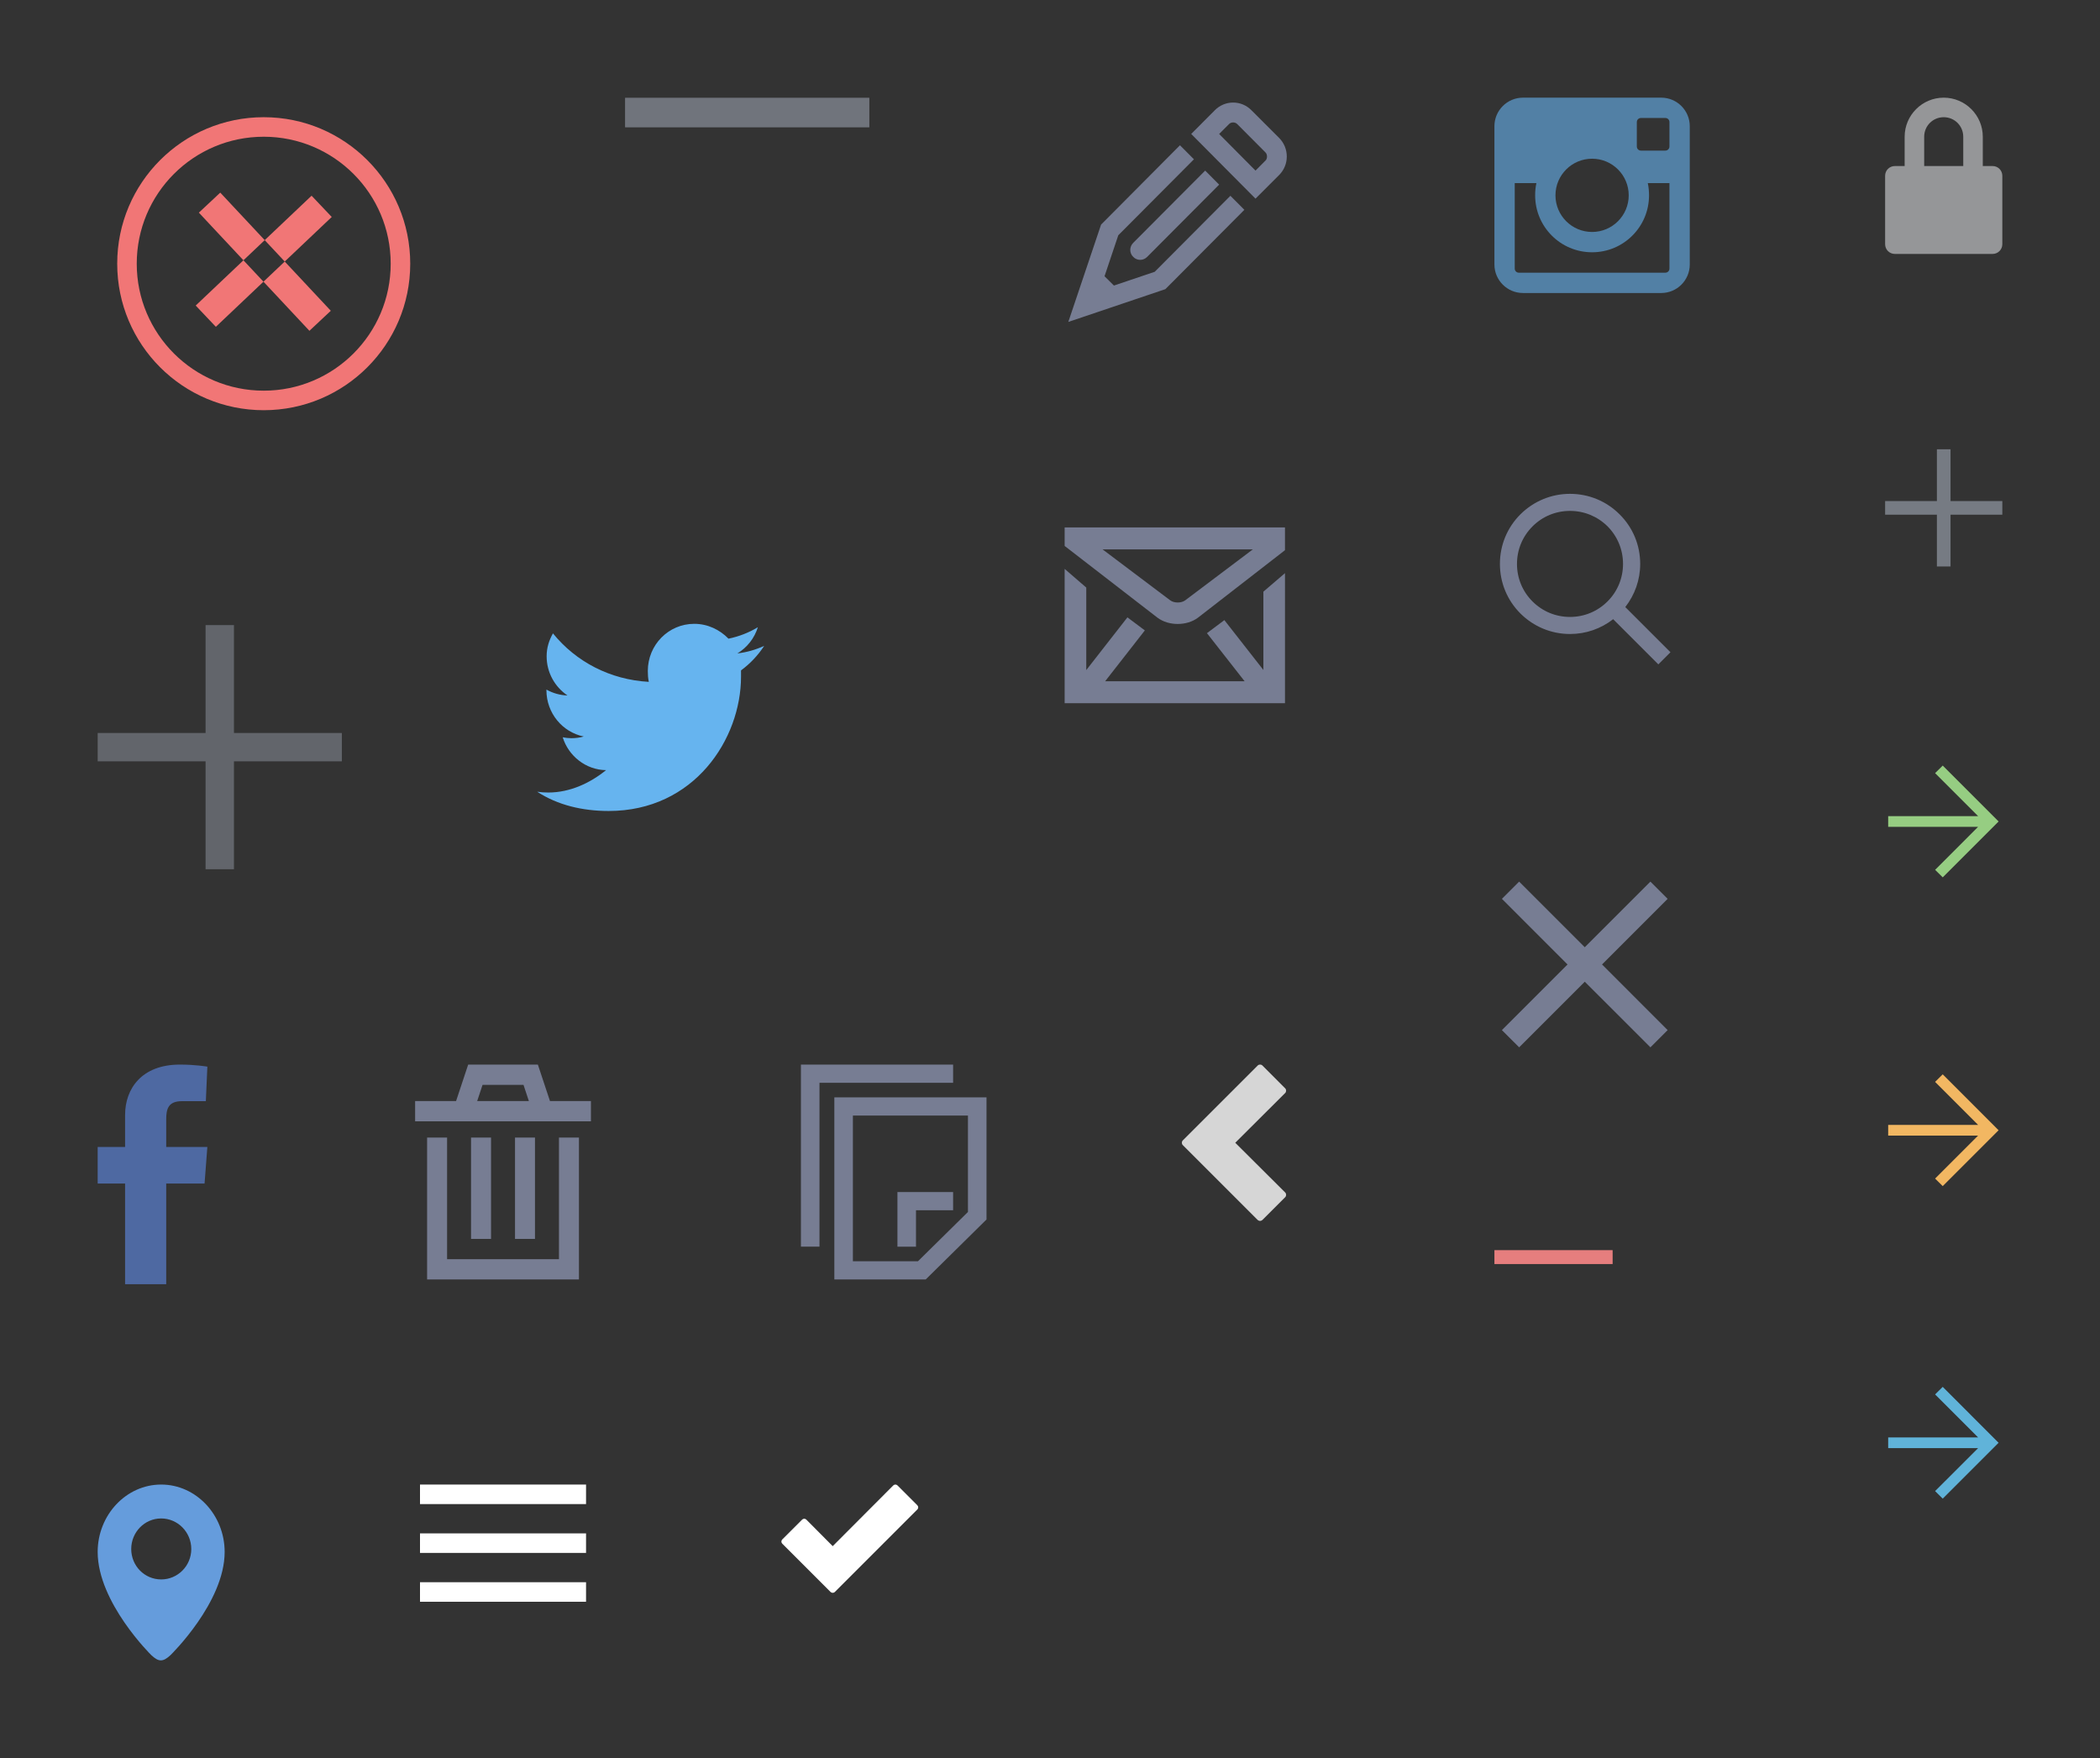 <?xml version="1.0" encoding="UTF-8" standalone="no"?><svg width="215" height="180" viewBox="0 0 215 180" xmlns="http://www.w3.org/2000/svg" xmlns:xlink="http://www.w3.org/1999/xlink"><rect x="0" y="0" width="215" height="180" fill="#333333" stroke="none"/><svg width="32" height="32" viewBox="-10 -10 32 32" id="arrow-right-blue" x="183" y="132"><title>arrow-right-blue</title><desc>Created with Sketch.</desc><g fill="none" fill-rule="evenodd"><path d="M5.897 0l-.78.772 4.404 4.403H.314V6.27H9.52l-4.402 4.4.78.773 5.72-5.72L5.9 0z" fill="#60B3D9"/></g></svg><svg width="32" height="32" viewBox="-10 -10 32 32" id="arrow-right-green" x="183" y="68"><title>arrow-right-green</title><desc>Created with Sketch.</desc><g fill="none" fill-rule="evenodd"><path d="M5.897.388l-.78.772 4.404 4.402H.314v1.094H9.52L5.12 11.06l.78.77 5.72-5.72L5.9.387z" fill="#96CD82"/></g></svg><svg width="32" height="32" viewBox="-10 -10 32 32" id="arrow-right-orange" x="183" y="100"><title>arrow-right-orange</title><g fill="none" fill-rule="evenodd"><path d="M5.897 0l-.78.772 4.404 4.403H.314V6.27H9.52l-4.402 4.4.78.773 5.72-5.72L5.9 0z" fill="#F2B762"/></g></svg><svg width="38" height="39" viewBox="-10 -10 38 39" id="close" x="143" y="79"><title>close</title><desc>Created with Sketch.</desc><g fill="none" fill-rule="evenodd"><path d="M17.734 3.03L15.97 1.267 9.25 7.984 2.53 1.266.767 3.03l6.718 6.72-6.718 6.72 1.765 1.764 6.72-6.718 6.72 6.718 1.764-1.765-6.718-6.72 6.718-6.72z" fill="#777D93"/></g></svg><svg width="54" height="54" viewBox="-10 -10 54 54" id="delete"><title>delete</title><desc>Created with Sketch.</desc><g fill="#F17676" fill-rule="evenodd"><path d="M32 17c0-8.284-6.716-15-15-15C8.716 2 2 8.716 2 17c0 8.284 6.716 15 15 15 8.284 0 15-6.716 15-15zM4 17C4 9.82 9.82 4 17 4s13 5.82 13 13-5.82 13-13 13S4 24.18 4 17z"/><path d="M22.876 13.247l1.088-1.032-2.064-2.177-1.088 1.032-9.688 9.183-1.088 1.032 2.064 2.177 1.088-1.032 9.688-9.183zM20.653 22.775l1.025 1.095 2.19-2.05-1.024-1.095-9.27-9.908-1.024-1.095-2.19 2.05 1.024 1.095 9.27 9.908z"/></g></svg><svg width="44" height="44" viewBox="-10 -10 44 44" id="edit" x="99"><title>edit</title><desc>Created with Sketch.</desc><g fill="none" fill-rule="evenodd"><path d="M21.983 4.148L19.11 1.275C18.615.78 17.956.5 17.247.5c-.696 0-1.367.28-1.86.775l-2.43 2.44 6.582 6.624 2.443-2.442c.493-.508.76-1.17.76-1.868 0-.712-.267-1.373-.76-1.882zm-1.43 2.3L19.54 7.467l-3.722-3.75 1-1.004c.114-.115.266-.178.43-.178.165 0 .317.063.43.178l2.874 2.885c.114.115.165.267.165.433 0 .152-.05.317-.165.42zM9.222 17.827l-4.177 1.41-.962-.952L5.49 14.09l7.746-7.78-1.43-1.437-8.077 8.123-3.355 9.966 9.937-3.356 8.088-8.123-1.43-1.436-7.747 7.78zM7.02 16.3c.19.204.456.306.71.306.265 0 .518-.102.72-.305l7.368-7.397-1.43-1.437-7.367 7.398c-.202.204-.303.458-.303.725 0 .253.1.52.304.71z" fill="#777D93"/></g></svg><svg width="43" height="38" viewBox="-10 -10 43 38" id="email" x="99" y="44"><title>email</title><desc>Created with Sketch.</desc><g fill="none" fill-rule="evenodd"><path d="M20.346 14.597l-3.994-5.105-1.783 1.336 3.855 4.922H4.147l4.063-5.203L6.427 9.21l-4.215 5.4V6.16L0 4.246V18h22.558V4.683L20.346 6.58v8.017zM0 0v1.898l9.496 7.34c.58.437 1.327.648 2.073.648.76 0 1.506-.21 2.086-.647l8.902-6.906V0H0zm12.343 7.467c-.4.296-1.133.296-1.534 0L3.883 2.25h15.384l-6.925 5.217z" fill="#777D93"/></g></svg><svg width="32" height="43" viewBox="-10 -10 32 43" id="facebook" y="99"><title>facebook</title><desc>Created with Sketch.</desc><g fill="none" fill-rule="evenodd"><path d="M2.807 22.49h4.21V12.178h3.927l.285-3.744H7.017V5.622c0-1.098.21-1.877 1.634-1.877h2.424L11.23.21S10.01 0 8.42 0C4.474 0 2.807 2.504 2.807 5.15v3.284H0v3.744h2.807V22.49z" fill="#4E69A2"/></g></svg><svg width="39" height="42" viewBox="-10 -10 39 42" id="files" x="72" y="99"><title>files</title><desc>Created with Sketch.</desc><g fill="none" fill-rule="evenodd"><path d="M3.42 3.356V22h9.357L19 15.86V3.355H3.42zM17.1 15.09l-5.118 5.046H5.32V5.22H17.1v9.87zm-5.32-.175h3.8V13.05h-5.7v5.594h1.9v-3.73zM15.58 0H0v18.644h1.9V1.864h13.68V0z" fill="#777D93"/></g></svg><svg width="40" height="40" viewBox="-10 -10 40 40" id="instagram" x="143"><title>instagram</title><desc>Created with Sketch.</desc><g fill="none" fill-rule="evenodd"><path d="M17.08 0H2.92C1.31 0 0 1.31 0 2.92v14.16C0 18.69 1.31 20 2.92 20h14.16c1.61 0 2.92-1.31 2.92-2.92V2.92C20 1.31 18.69 0 17.08 0zM10 6.25c2.07 0 3.75 1.68 3.75 3.75 0 2.07-1.68 3.75-3.75 3.75-2.07 0-3.75-1.68-3.75-3.75 0-2.07 1.68-3.75 3.75-3.75zm7.92 11.25c0 .234-.186.42-.42.42h-15c-.234 0-.42-.186-.42-.42V8.75h2.217c-.088.4-.127.82-.127 1.25 0 3.223 2.607 5.83 5.83 5.83s5.83-2.607 5.83-5.83c0-.43-.04-.85-.127-1.25h2.217v8.75zm0-12.5c0 .234-.186.42-.42.42H15c-.234 0-.42-.186-.42-.42V2.5c0-.234.186-.42.42-.42h2.5c.234 0 .42.186.42.42V5z" fill="#5280A5"/></g></svg><svg width="33" height="38" viewBox="-10 -10 33 38" id="location-blue" y="142"><title>location-blue</title><desc>Created with Sketch.</desc><g fill="none" fill-rule="evenodd"><path d="M6.5 0C2.918 0 0 3.113 0 6.9 0 12.077 5.484 17.46 5.484 17.46c.74.694 1.182.75 1.976 0 0 0 5.54-5.382 5.54-10.557C13 3.114 10.082 0 6.5 0zm0 9.714c-1.7 0-3.065-1.388-3.065-3.113 0-1.724 1.366-3.13 3.065-3.13 1.7 0 3.084 1.406 3.084 3.13 0 1.726-1.385 3.114-3.084 3.114z" fill="#659CDC"/></g></svg><svg width="32" height="36" viewBox="-10 -10 32 36" id="lock" x="183"><title>lock-dark</title><desc>Created with Sketch.</desc><g fill="none" fill-rule="evenodd"><path d="M11 7h-1V4c0-2.204-1.796-4-4-4-2.204 0-4 1.796-4 4v3H1c-.556 0-1 .444-1 1v7c0 .556.444 1 1 1h10c.556 0 1-.444 1-1V8c0-.556-.444-1-1-1zM4 4c0-1.11.89-2 2-2 1.11 0 2 .89 2 2v3H4V4z" fill="#959698"/></g></svg><svg width="37" height="32" viewBox="-10 -10 37 32" id="menu" x="33" y="142"><title>menu</title><g fill="none" fill-rule="evenodd"><path d="M0 0v2h17V0H0zm0 5v2h17V5H0zm0 5v2h17v-2H0z" fill="#fff"/></g></svg><svg width="33" height="22" viewBox="-10 -10 33 22" id="minus" x="143" y="118"><title>minus</title><desc>Created with Sketch.</desc><g fill="none" fill-rule="evenodd"><path d="M12.103 1.424V0H0v1.424h12.103z" fill="#E67E7E"/></g></svg><svg width="31" height="36" viewBox="-10 -10 31 36" id="navigateleft" x="111" y="99"><title>navigateleft</title><desc>Created with Sketch.</desc><g fill="none" fill-rule="evenodd"><path d="M8.005 16.005c.092 0 .166-.037.24-.093l2.334-2.333c.128-.13.128-.353 0-.483L5.467 8.005l5.11-5.093c.13-.13.13-.352 0-.48L8.246.096c-.13-.13-.35-.13-.48 0L.096 7.764c-.13.13-.13.352 0 .48l7.667 7.668c.074.056.148.093.24.093z" fill-opacity=".8" fill="#fff"/></g></svg><svg width="45" height="23" viewBox="-10 -10 45 23" id="panel-minus" x="54"><title>panel-minus</title><desc>Created with Sketch.</desc><g id="pPage-1" fill="none" fill-rule="evenodd"><path d="M25 .047H0v3h25v-3z" opacity=".701" fill="#767B83"/></g><title>plus-2</title><desc>Created with Sketch.</desc><g fill="none" fill-rule="evenodd"><path d="M25 0H0v3h25V0z" opacity=".701" fill="#767B83"/></g></svg><svg width="45" height="45" viewBox="-10 -10 45 45" id="panel-plus" y="54"><title>plus</title><desc>Created with Sketch.</desc><g fill="none" fill-rule="evenodd"><path d="M25 11.047H13.953V0h-2.906v11.047H0v2.906h11.047V25h2.906V13.953H25v-2.906z" opacity=".701" fill="#767B83"/></g></svg><svg width="32" height="32" viewBox="-10 -10 32 32" id="plus" x="183" y="36"><title>plus</title><desc>Created with Sketch.</desc><g fill="none" fill-rule="evenodd"><path d="M12 5.302H6.698V0H5.302v5.302H0v1.396h5.302V12h1.396V6.698H12V5.302z" fill="#767B83"/></g></svg><svg width="39" height="39" viewBox="-10 -10 39 39" id="search" x="143" y="40"><title>search</title><desc>Created with Sketch.</desc><g fill="none" fill-rule="evenodd"><path d="M18.024 16.782l-4.626-4.626c.978-1.253 1.527-2.79 1.527-4.418 0-1.923-.747-3.725-2.11-5.077C11.465 1.31 9.66.563 7.738.563c-1.912 0-3.714.748-5.077 2.1C1.31 4.01.563 5.814.563 7.737c0 1.923.748 3.726 2.1 5.077 1.362 1.352 3.164 2.1 5.076 2.1 1.627 0 3.165-.54 4.418-1.517l4.626 4.626 1.242-1.242zm-14.132-5.21C2.87 10.553 2.31 9.19 2.31 7.74c0-1.45.56-2.813 1.593-3.846C4.925 2.87 6.288 2.31 7.738 2.31c1.45 0 2.814.56 3.846 1.582 1.022 1.033 1.583 2.396 1.583 3.846 0 1.45-.56 2.814-1.583 3.835-1.032 1.033-2.395 1.594-3.846 1.594-1.45 0-2.813-.56-3.846-1.594z" fill="#777D93"/></g></svg><svg width="34" height="32" viewBox="-10 -10 34 32" id="small-check" x="70" y="142"><title>check</title><desc>Created with Sketch.</desc><g fill="none" fill-rule="evenodd"><path d="M13.923 2.548c.113-.113.113-.308 0-.42L11.88.084c-.112-.113-.306-.113-.42 0L5.254 6.307 2.548 3.585c-.113-.113-.308-.113-.42 0L.084 5.627c-.113.113-.113.308 0 .42l4.958 4.96c.065.048.13.08.21.08.082 0 .147-.032.212-.08l8.458-8.46z" fill="#fff"/></g></svg><svg width="40" height="42" viewBox="-10 -10 40 42" id="trash" x="32" y="99"><title>trash</title><desc>Created with Sketch.</desc><g fill="none" fill-rule="evenodd"><path d="M15.227 19.925H3.773V7.472H1.727V22h15.546V7.472h-2.046v12.453zm-9-12.453V17.85h2.046V7.47H6.227zm4.5 0V17.85h2.046V7.47h-2.046zm3.58-3.736L13.067 0H5.933l-1.24 3.736H.5V5.81h18V3.737h-4.193zm-7.453 0l.55-1.66h4.193l.55 1.66H6.853z" fill="#777D93"/></g></svg><svg width="44" height="39" viewBox="-10 -10 44 39" id="twitter" x="45" y="54"><title>twitter</title><desc>Created with Sketch.</desc><g fill="none" fill-rule="evenodd"><g fill="#66B4EF"><path d="M20.492 2.902c.998-.6 1.747-1.555 2.1-2.683-.91.552-1.94.955-3.008 1.173-.896-.92-2.133-1.52-3.506-1.52-2.632 0-4.754 2.154-4.754 4.826 0 .38.023.77.102 1.116-3.95-.22-7.443-2.04-9.815-4.964-.396.714-.646 1.45-.646 2.35 0 1.658.84 3.132 2.134 4.007-.783-.024-1.51-.243-2.156-.6v.058c0 2.35 1.645 4.307 3.824 4.745-.41.115-.84.173-1.27.173-.296 0-.59-.035-.886-.093.59 1.912 2.37 3.34 4.436 3.363-1.61 1.313-3.687 2.292-5.91 2.292-.387 0-.762-.023-1.136-.08 2.1 1.37 4.63 1.97 7.32 1.97 8.758 0 13.546-7.372 13.546-13.763V4.64c.92-.678 1.725-1.52 2.372-2.51-.863.392-1.77.657-2.746.772z"/></g></g></svg></svg>